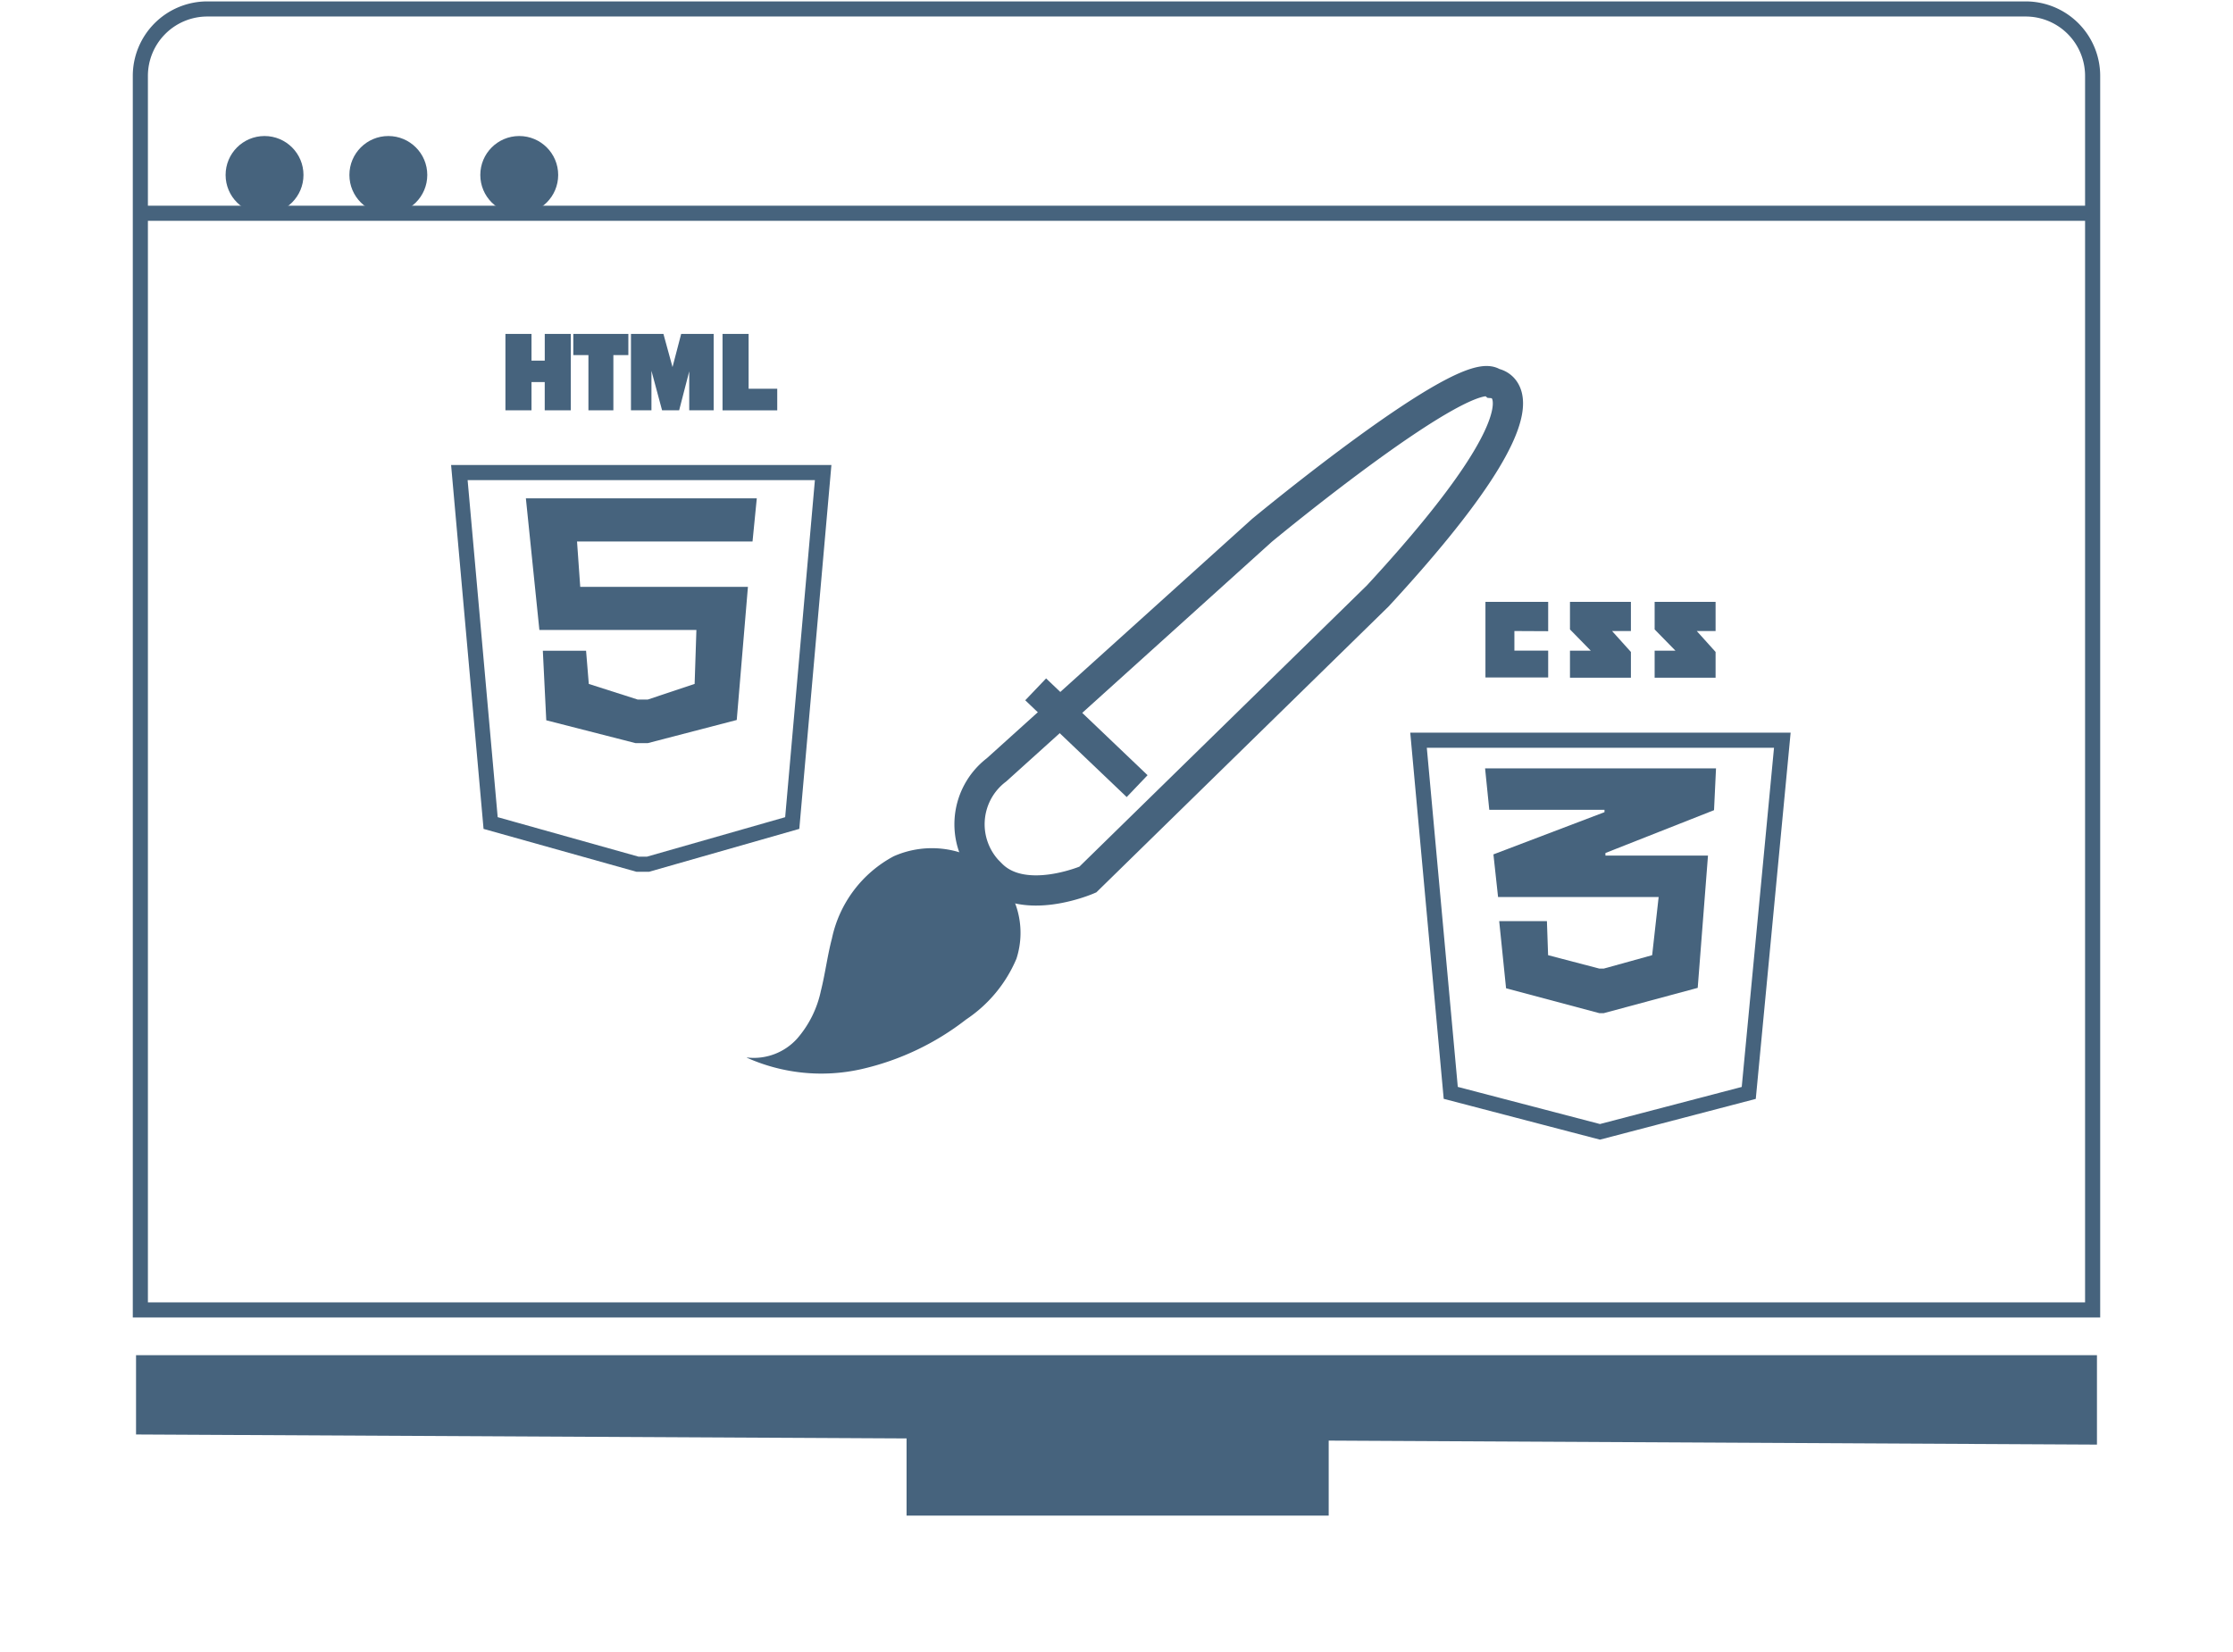 <svg xmlns="http://www.w3.org/2000/svg" xmlns:xlink="http://www.w3.org/1999/xlink" width="147.726" height="109.288" viewBox="0 0 147.726 109.288">
  <defs>
    <filter id="Elipse_2" x="5.933" y="0" width="23.153" height="23.153" filterUnits="userSpaceOnUse">
      <feOffset dy="3" input="SourceAlpha"/>
      <feGaussianBlur stdDeviation="3" result="blur"/>
      <feFlood flood-opacity="0.639"/>
      <feComposite operator="in" in2="blur"/>
      <feComposite in="SourceGraphic"/>
    </filter>
    <filter id="Elipse_3" x="14.125" y="0" width="23.153" height="23.153" filterUnits="userSpaceOnUse">
      <feOffset dy="3" input="SourceAlpha"/>
      <feGaussianBlur stdDeviation="3" result="blur-2"/>
      <feFlood flood-opacity="0.639"/>
      <feComposite operator="in" in2="blur-2"/>
      <feComposite in="SourceGraphic"/>
    </filter>
    <filter id="Elipse_4" x="22.779" y="0" width="23.153" height="23.153" filterUnits="userSpaceOnUse">
      <feOffset dy="3" input="SourceAlpha"/>
      <feGaussianBlur stdDeviation="3" result="blur-3"/>
      <feFlood flood-opacity="0.639"/>
      <feComposite operator="in" in2="blur-3"/>
      <feComposite in="SourceGraphic"/>
    </filter>
    <filter id="Trazado_26" x="54.092" y="15.294" width="55.679" height="53.758" filterUnits="userSpaceOnUse">
      <feOffset dy="3" input="SourceAlpha"/>
      <feGaussianBlur stdDeviation="3" result="blur-4"/>
      <feFlood flood-opacity="0.639"/>
      <feComposite operator="in" in2="blur-4"/>
      <feComposite in="SourceGraphic"/>
    </filter>
    <filter id="Trazado_27" x="40.4" y="47.125" width="36.125" height="32.906" filterUnits="userSpaceOnUse">
      <feOffset dy="3" input="SourceAlpha"/>
      <feGaussianBlur stdDeviation="3" result="blur-5"/>
      <feFlood flood-opacity="0.639"/>
      <feComposite operator="in" in2="blur-5"/>
      <feComposite in="SourceGraphic"/>
    </filter>
    <filter id="Trazado_28" x="20.849" y="21.772" width="43.16" height="44.916" filterUnits="userSpaceOnUse">
      <feOffset dy="3" input="SourceAlpha"/>
      <feGaussianBlur stdDeviation="3" result="blur-6"/>
      <feFlood flood-opacity="0.761"/>
      <feComposite operator="in" in2="blur-6"/>
      <feComposite in="SourceGraphic"/>
    </filter>
    <filter id="Trazado_30" x="84.304" y="39.485" width="43.164" height="44.932" filterUnits="userSpaceOnUse">
      <feOffset dy="3" input="SourceAlpha"/>
      <feGaussianBlur stdDeviation="3" result="blur-7"/>
      <feFlood flood-opacity="0.761"/>
      <feComposite operator="in" in2="blur-7"/>
      <feComposite in="SourceGraphic"/>
    </filter>
    <filter id="Trazado_39" x="0" y="80.68" width="147.726" height="23.916" filterUnits="userSpaceOnUse">
      <feOffset dy="3" input="SourceAlpha"/>
      <feGaussianBlur stdDeviation="3" result="blur-8"/>
      <feFlood flood-opacity="0.62"/>
      <feComposite operator="in" in2="blur-8"/>
      <feComposite in="SourceGraphic"/>
    </filter>
    <filter id="Rectángulo_8" x="50.984" y="86.097" width="45.926" height="23.191" filterUnits="userSpaceOnUse">
      <feOffset dy="3" input="SourceAlpha"/>
      <feGaussianBlur stdDeviation="3" result="blur-9"/>
      <feFlood flood-opacity="0.451"/>
      <feComposite operator="in" in2="blur-9"/>
      <feComposite in="SourceGraphic"/>
    </filter>
  </defs>
  <g id="Grupo_11" data-name="Grupo 11" transform="translate(-277.845 -376.799)">
    <path id="Rectángulo_7" data-name="Rectángulo 7" d="M4.43,0H124.725a4.43,4.43,0,0,1,4.43,4.43V86.087a0,0,0,0,1,0,0H0a0,0,0,0,1,0,0V4.43A4.43,4.43,0,0,1,4.43,0Z" transform="translate(287.13 377.392)" fill="none" stroke="#46637d" stroke-miterlimit="10" stroke-width="1"/>
    <path id="Trazado_67" data-name="Trazado 67" d="M0,0H129.155" transform="translate(287.13 390.911)" fill="none" stroke="#46637d" stroke-width="1"/>
    <g transform="matrix(1, 0, 0, 1, 277.84, 376.8)" filter="url(#Elipse_2)">
      <ellipse id="Elipse_2-2" data-name="Elipse 2" cx="2.576" cy="2.576" rx="2.576" ry="2.576" transform="translate(14.93 6)" fill="#46637d"/>
    </g>
    <g transform="matrix(1, 0, 0, 1, 277.84, 376.8)" filter="url(#Elipse_3)">
      <ellipse id="Elipse_3-2" data-name="Elipse 3" cx="2.576" cy="2.576" rx="2.576" ry="2.576" transform="translate(23.12 6)" fill="#46637d"/>
    </g>
    <g transform="matrix(1, 0, 0, 1, 277.84, 376.8)" filter="url(#Elipse_4)">
      <ellipse id="Elipse_4-2" data-name="Elipse 4" cx="2.576" cy="2.576" rx="2.576" ry="2.576" transform="translate(31.78 6)" fill="#46637d"/>
    </g>
    <g transform="matrix(1, 0, 0, 1, 277.84, 376.8)" filter="url(#Trazado_26)">
      <path id="Trazado_26-2" data-name="Trazado 26" d="M397.948,423.266s13.562-11.244,15.327-9.739c0,0,4.923.443-7.664,14.077l-19.182,18.769s-4.227,1.837-6.387-.354a4.522,4.522,0,0,1,.348-6.906Z" transform="translate(-314.46 -391.17)" fill="none" stroke="#46637d" stroke-miterlimit="10" stroke-width="2"/>
    </g>
    <g transform="matrix(1, 0, 0, 1, 277.84, 376.8)" filter="url(#Trazado_27)">
      <path id="Trazado_27-2" data-name="Trazado 27" d="M354.114,478.677a3.86,3.86,0,0,0,3.305-1.249,7,7,0,0,0,1.572-3.162c.289-1.146.43-2.323.731-3.466a8.053,8.053,0,0,1,4.089-5.441,6.245,6.245,0,0,1,6.417.828,5.552,5.552,0,0,1,1.7,5.954,9.062,9.062,0,0,1-3.33,4.02,17.642,17.642,0,0,1-6.916,3.283,12.066,12.066,0,0,1-7.6-.759" transform="translate(-304.68 -411.7)" fill="#46637d"/>
    </g>
    <line id="Línea_2" data-name="Línea 2" x2="6.712" y2="6.404" transform="translate(346.361 422.415)" fill="none" stroke="#46637d" stroke-miterlimit="10" stroke-width="2"/>
    <g transform="matrix(1, 0, 0, 1, 277.84, 376.8)" filter="url(#Trazado_28)">
      <path id="Trazado_28-2" data-name="Trazado 28" d="M322.454,423.461h24.067l-2.045,23.19-9.542,2.726h-.692l-9.72-2.726Z" transform="translate(-292.06 -395.19)" fill="none" stroke="#46637d" stroke-miterlimit="10" stroke-width="1"/>
    </g>
    <path id="Trazado_29" data-name="Trazado 29" d="M329.769,431.291l.893,8.708h10.388l-.117,3.572-3.1,1.034h-.669l-3.233-1.034-.18-2.194h-2.86l.227,4.6,5.907,1.512h.807l5.887-1.532.74-8.81H333.365l-.212-3h11.61l.282-2.856Z" transform="translate(-17.134 -21.515)" fill="#46637d"/>
    <g transform="matrix(1, 0, 0, 1, 277.84, 376.8)" filter="url(#Trazado_30)">
      <path id="Trazado_30-2" data-name="Trazado 30" d="M428.069,452.941h24.067l-2.221,23.339-9.843,2.576-9.872-2.58Z" transform="translate(-334.22 -406.96)" fill="none" stroke="#46637d" stroke-miterlimit="10" stroke-width="1"/>
    </g>
    <path id="Trazado_31" data-name="Trazado 31" d="M435.384,461.029l.278,2.742h7.622v.156l-7.348,2.794.307,2.822h10.623l-.429,3.848-3.2.887h-.294l-3.39-.887-.078-2.254h-3.157l.454,4.443,6.17,1.647h.294l6.215-1.674.679-8.751h-6.784v-.173l7.184-2.834.131-2.765Z" transform="translate(-59.292 -33.385)" fill="#46637d"/>
    <path id="Trazado_32" data-name="Trazado 32" d="M437.3,444.578v1.546h2.235v1.529h-3.9V442.9h3.9v1.689Z" transform="translate(-59.394 -26.148)" fill="#46637d" stroke="#46637d" stroke-miterlimit="10" stroke-width="0.25"/>
    <path id="Trazado_33" data-name="Trazado 33" d="M444.939,442.9v1.647l1.548,1.582h-1.548v1.538h3.781v-1.531l-1.4-1.555h1.4V442.9Z" transform="translate(-63.106 -26.148)" fill="#46637d" stroke="#46637d" stroke-miterlimit="10" stroke-width="0.25"/>
    <path id="Trazado_34" data-name="Trazado 34" d="M454.262,442.9v1.647l1.548,1.582h-1.548v1.538h3.782v-1.531l-1.4-1.555h1.4V442.9Z" transform="translate(-66.828 -26.149)" fill="#46637d" stroke="#46637d" stroke-miterlimit="10" stroke-width="0.25"/>
    <g id="Grupo_10" data-name="Grupo 10" transform="translate(311.408 399.02)">
      <path id="Trazado_35" data-name="Trazado 35" d="M331.8,413.388v4.805h-1.475v-1.869H329.2v1.869h-1.475v-4.805H329.2v1.768h1.127v-1.768Z" transform="translate(-327.726 -413.388)" fill="#46637d" stroke="#46637d" stroke-miterlimit="10" stroke-width="0.25"/>
      <path id="Trazado_36" data-name="Trazado 36" d="M337.6,414.539v3.654h-1.4v-3.654h-1v-1.151h3.391v1.151Z" transform="translate(-330.71 -413.388)" fill="#46637d" stroke="#46637d" stroke-miterlimit="10" stroke-width="0.25"/>
      <path id="Trazado_37" data-name="Trazado 37" d="M346.766,413.388v4.805H345.4v-3.436l-.889,3.436h-.937l-.924-3.436v3.436h-1.105v-4.805h1.927l.7,2.552.666-2.552Z" transform="translate(-333.241 -413.388)" fill="#46637d" stroke="#46637d" stroke-miterlimit="10" stroke-width="0.25"/>
      <path id="Trazado_38" data-name="Trazado 38" d="M355,417.015v1.179h-3.369v-4.805h1.475v3.627Z" transform="translate(-337.269 -413.388)" fill="#46637d" stroke="#46637d" stroke-miterlimit="10" stroke-width="0.25"/>
    </g>
    <g transform="matrix(1, 0, 0, 1, 277.84, 376.8)" filter="url(#Trazado_39)">
      <path id="Trazado_39-2" data-name="Trazado 39" d="M286.845,522.236v5.246l129.726.67v-5.916Z" transform="translate(-277.84 -435.56)" fill="#46637d"/>
    </g>
    <g transform="matrix(1, 0, 0, 1, 277.84, 376.8)" filter="url(#Rectángulo_8)">
      <rect id="Rectángulo_8-2" data-name="Rectángulo 8" width="27.926" height="5.191" transform="translate(59.98 92.1)" fill="#46637d"/>
    </g>
  </g>
</svg>
